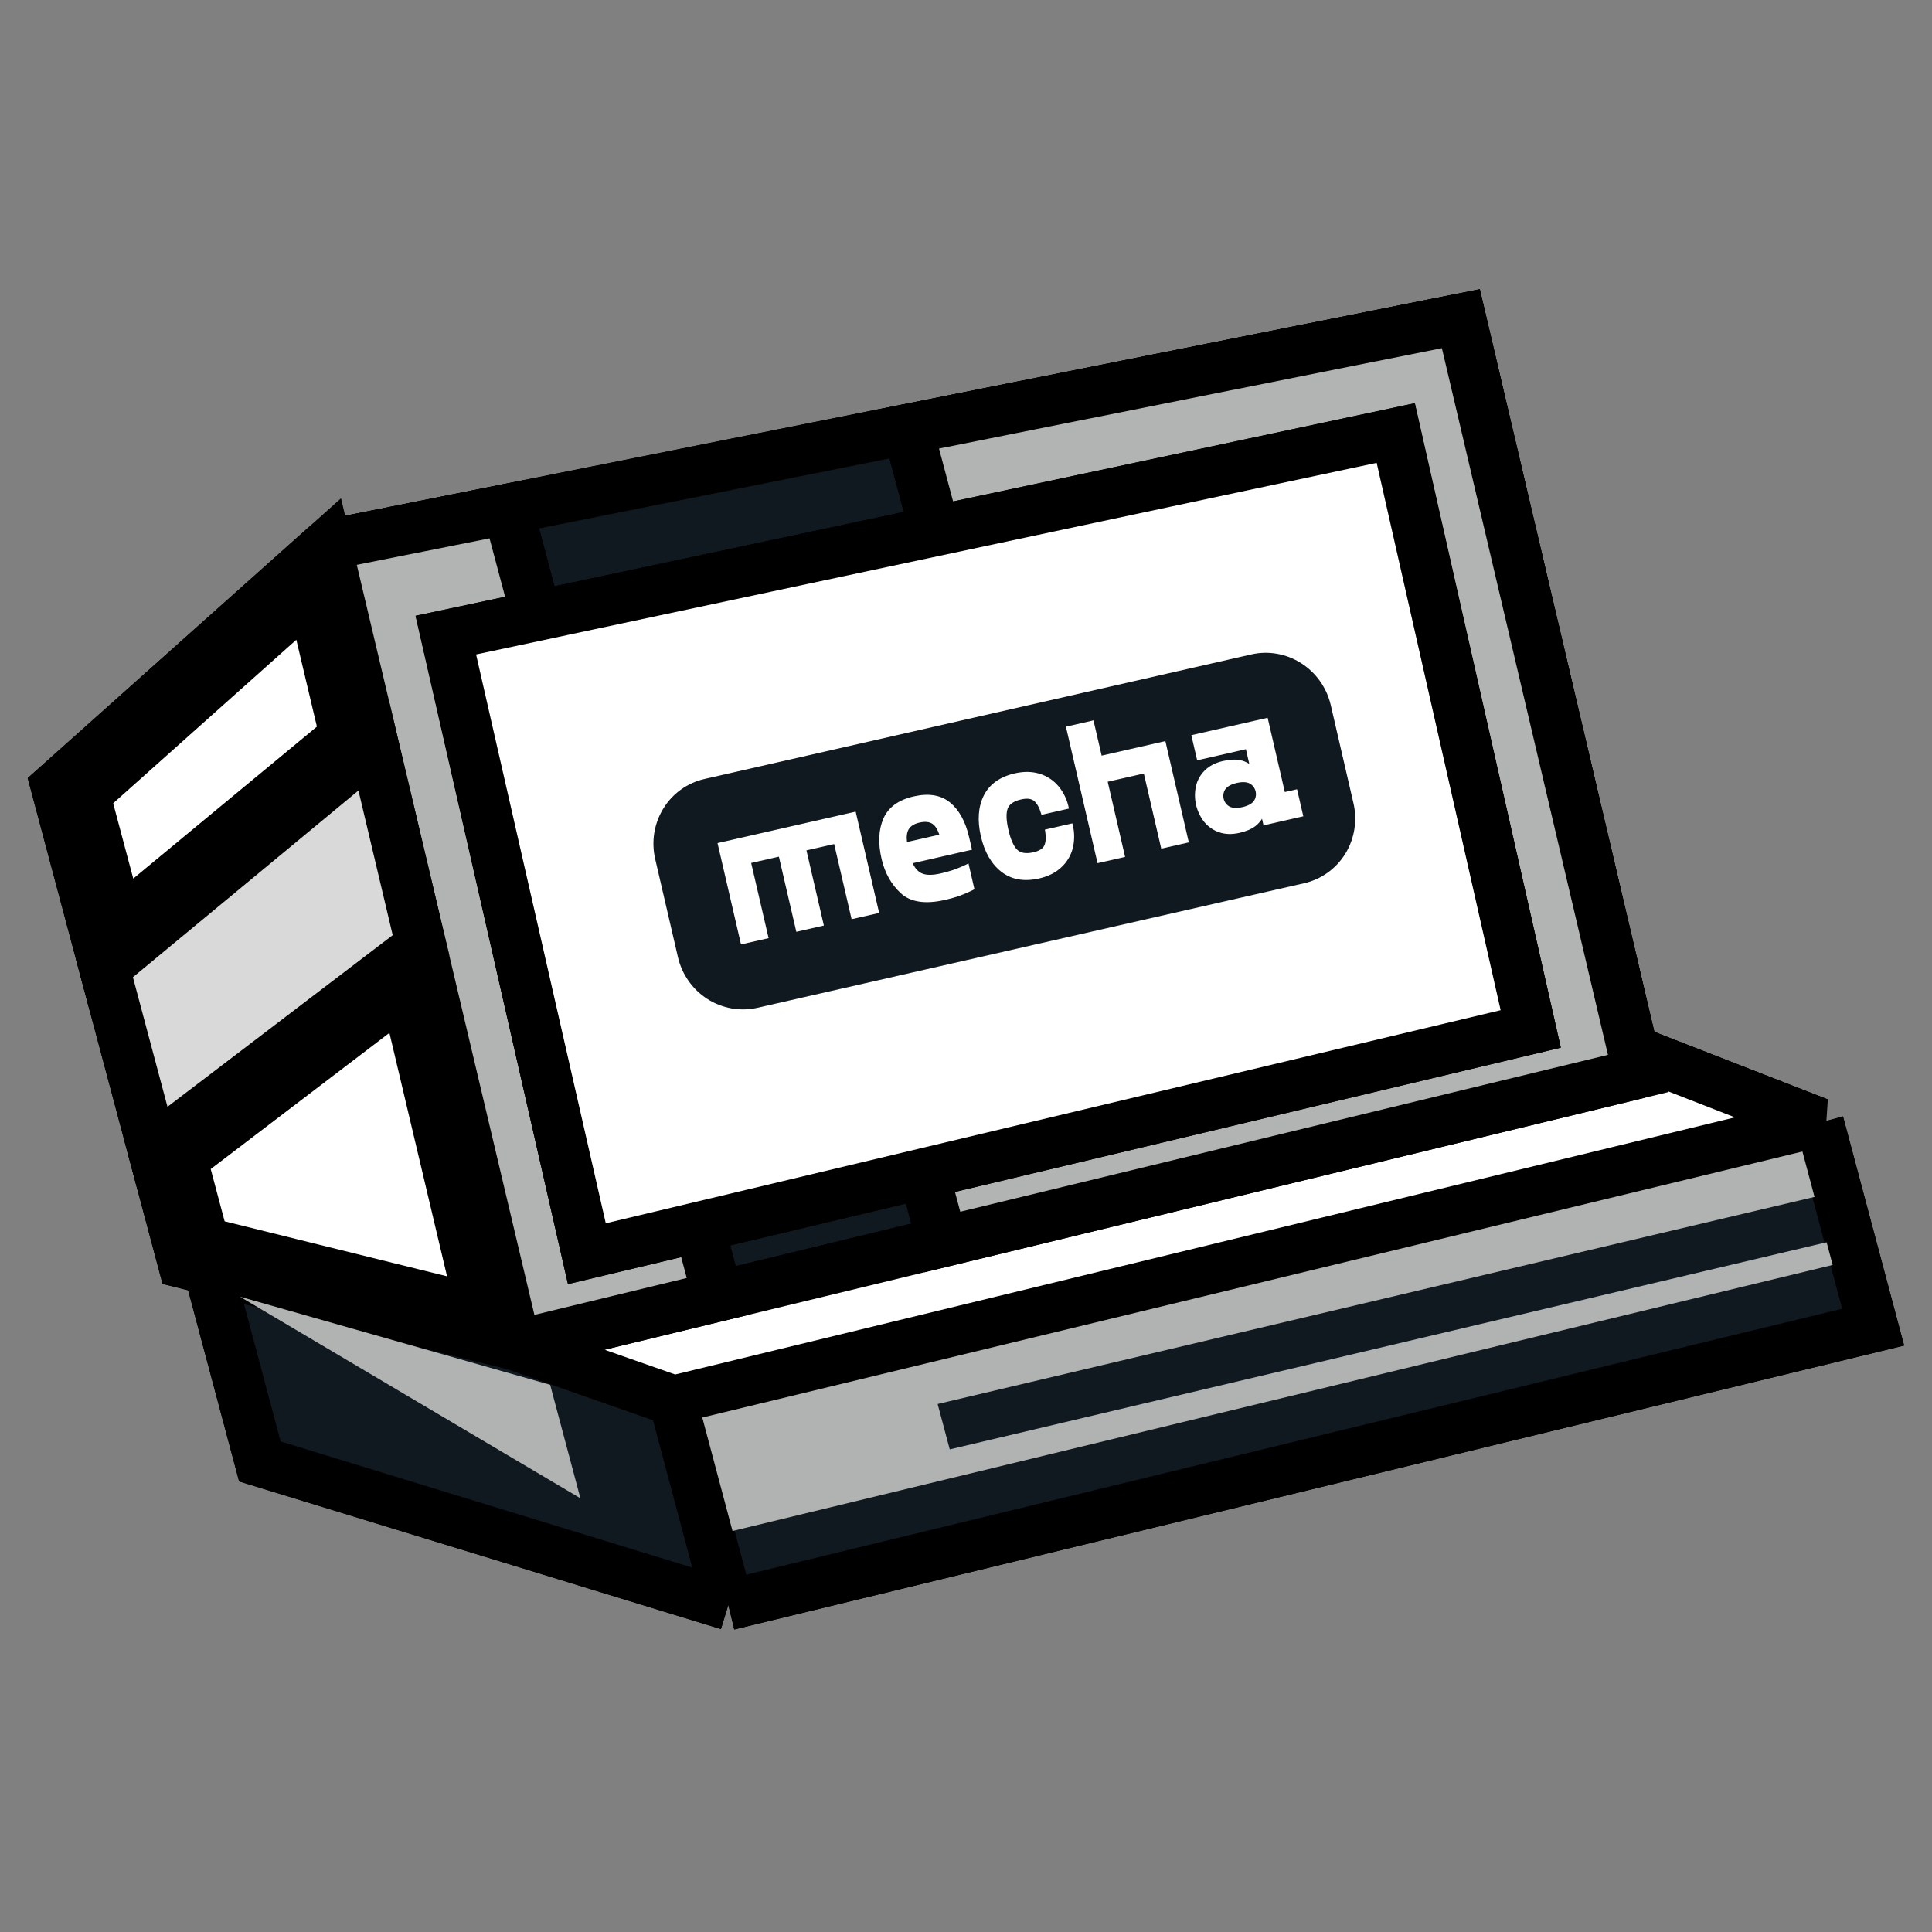 <svg width="46" height="46" viewBox="0 0 46 46" fill="none" xmlns="http://www.w3.org/2000/svg">
<rect x="0" y="0" width="46" height="46" fill="#808080" stroke="none"/>
<path d="M7.768 12.982L1.334 18.728L2.486 23.05M7.768 12.982L8.896 17.744M7.768 12.982L12.091 12.118M2.486 23.05L3.639 27.372M2.486 23.05L8.896 17.744M8.896 17.744L10.024 22.507M12.091 12.118L12.769 14.664M12.091 12.118L21.613 10.217M12.279 32.032L10.024 22.507M12.279 32.032L17.09 30.866M12.279 32.032L16.045 33.351M12.279 32.032L4.968 30.224M10.024 22.507L3.639 27.372M17.09 30.866L16.648 29.212M17.09 30.866L22.435 29.571M16.045 33.351L43.302 26.736M16.045 33.351L17.341 38.214M4.968 30.224L4.359 30.073L3.639 27.372M4.968 30.224L6.187 34.796L17.341 38.214M12.769 14.664L10.615 15.122L13.973 29.85L16.648 29.212M12.769 14.664L22.26 12.644M21.613 10.217L22.26 12.644M21.613 10.217L34.782 7.588L38.877 25.013M16.648 29.212L21.999 27.938M22.26 12.644L33.232 10.31L36.446 24.498L21.999 27.938M21.999 27.938L22.435 29.571M38.877 25.013L39.005 25.557L22.435 29.571M38.877 25.013L43.302 26.736M43.302 26.736L44.599 31.599L17.341 38.214" stroke="black" stroke-width="1.2"/>
<path d="M1.334 18.728L7.768 12.982L12.091 12.118L21.613 10.217L34.782 7.588L38.877 25.013L43.302 26.736L44.599 31.599L17.341 38.214L6.187 34.796L4.968 30.224L4.359 30.073L3.639 27.372L10.024 22.507L12.279 32.032L17.09 30.866L16.648 29.212L13.973 29.85L10.615 15.122L12.769 14.664L12.091 12.118L7.768 12.982L8.896 17.744L2.486 23.05L1.334 18.728Z" fill="#101820"/>
<path d="M7.768 12.982L1.334 18.728L2.486 23.05L8.896 17.744L7.768 12.982ZM7.768 12.982L12.091 12.118M12.091 12.118L12.769 14.664M12.091 12.118L21.613 10.217M12.279 32.032L10.024 22.507L3.639 27.372L4.359 30.073L4.968 30.224M12.279 32.032L17.09 30.866M12.279 32.032L16.045 33.351M12.279 32.032L4.968 30.224M4.968 30.224L6.187 34.796L17.341 38.214M17.09 30.866L16.648 29.212M17.09 30.866L22.435 29.571M16.045 33.351L43.302 26.736M16.045 33.351L17.341 38.214M12.769 14.664L10.615 15.122L13.973 29.85L16.648 29.212M12.769 14.664L22.26 12.644M21.613 10.217L22.26 12.644M21.613 10.217L34.782 7.588L38.877 25.013M16.648 29.212L21.999 27.938M22.26 12.644L33.232 10.31L36.446 24.498L21.999 27.938M21.999 27.938L22.435 29.571M38.877 25.013L39.005 25.557L22.435 29.571M38.877 25.013L43.302 26.736M43.302 26.736L44.599 31.599L17.341 38.214" stroke="black" stroke-width="1.2"/>
<path d="M12.279 32.032L17.09 30.866L22.435 29.572L39.005 25.558L38.877 25.013L43.302 26.737L16.045 33.351L12.279 32.032Z" fill="white" stroke="black" stroke-width="1.2" stroke-linejoin="bevel"/>
<path d="M10.024 22.507L12.279 32.032L17.089 30.867L16.648 29.213L13.973 29.85L10.615 15.122L12.769 14.664L12.09 12.119L7.768 12.982L8.896 17.744L10.024 22.507Z" fill="#B2B4B4"/>
<path d="M36.446 24.498L33.232 10.31L22.26 12.645L21.613 10.217L34.782 7.588L38.877 25.013L39.005 25.558L22.435 29.572L21.999 27.939L36.446 24.498Z" fill="#B2B4B4"/>
<path d="M7.768 12.982L8.896 17.744M7.768 12.982L12.09 12.119L12.769 14.664L10.615 15.122L13.973 29.85L16.648 29.213L17.089 30.867L12.279 32.032M7.768 12.982L12.279 32.032M7.768 12.982L10.024 22.507M8.896 17.744L12.279 32.032M8.896 17.744L10.024 22.507M12.279 32.032L10.024 22.507M34.782 7.588L21.613 10.217L22.26 12.645L33.232 10.31L36.446 24.498L21.999 27.939L22.435 29.572L39.005 25.558L38.877 25.013L34.782 7.588Z" stroke="black" stroke-width="1.2"/>
<path d="M2.834 21.978L2.02 18.924L7.407 14.114L8.215 17.525L2.834 21.978ZM5.122 29.641L4.86 29.576L4.334 27.601L9.643 23.555L11.454 31.207L5.122 29.641Z" fill="white" stroke="black" stroke-width="1.2"/>
<path d="M13.099 32.972L13.819 35.673L5.711 30.873L13.099 32.972Z" fill="#B1B3B3"/>
<path d="M43.635 30.118L17.441 36.452L16.721 33.751L42.915 27.417L43.203 28.498L22.325 33.429L22.613 34.509L43.491 29.578L43.635 30.118Z" fill="#B1B3B3"/>
<path d="M10.024 22.507L3.639 27.372L2.486 23.05L8.896 17.744L10.024 22.507Z" fill="#D9D9D9" stroke="black" stroke-width="1.2"/>
<path d="M10.615 15.122L13.973 29.85L16.648 29.213L21.999 27.938L36.446 24.498L33.232 10.31L22.26 12.644L12.769 14.664L10.615 15.122Z" fill="white" stroke="black" stroke-width="1.2"/>
<path d="M21.891 19.586C21.766 19.614 21.68 19.669 21.634 19.748C21.592 19.821 21.579 19.922 21.596 20.048L22.365 19.873C22.323 19.747 22.268 19.66 22.2 19.615C22.126 19.566 22.022 19.556 21.891 19.586Z" fill="#101820"/>
<path d="M29.759 18.657C29.685 18.617 29.581 18.612 29.448 18.642C29.316 18.672 29.225 18.722 29.175 18.79C29.153 18.822 29.138 18.859 29.131 18.898C29.124 18.937 29.125 18.978 29.134 19.016C29.143 19.055 29.16 19.092 29.183 19.124C29.207 19.156 29.237 19.183 29.271 19.202C29.344 19.242 29.449 19.247 29.582 19.217C29.714 19.187 29.807 19.137 29.854 19.07C29.877 19.037 29.892 19 29.899 18.961C29.906 18.922 29.905 18.882 29.896 18.843C29.887 18.804 29.87 18.767 29.846 18.735C29.823 18.703 29.793 18.677 29.759 18.657Z" fill="#101820"/>
<path fill-rule="evenodd" clip-rule="evenodd" d="M16.771 18.548L29.792 15.582C30.198 15.489 30.626 15.564 30.981 15.791C31.336 16.017 31.589 16.376 31.685 16.789L32.225 19.123C32.321 19.536 32.251 19.969 32.032 20.326C31.812 20.683 31.46 20.936 31.054 21.029L18.033 23.995C17.627 24.087 17.199 24.012 16.844 23.786C16.489 23.559 16.236 23.2 16.141 22.787L15.6 20.453C15.504 20.04 15.574 19.608 15.794 19.25C16.013 18.893 16.365 18.64 16.771 18.548ZM20.276 21.886L20.932 21.737L20.373 19.325L17.084 20.074L17.643 22.486L18.3 22.337L17.885 20.547L18.545 20.397L18.96 22.186L19.616 22.037L19.201 20.247L19.861 20.097L20.276 21.886ZM21.731 20.553L23.143 20.231L23.073 19.929C22.987 19.559 22.835 19.282 22.62 19.107C22.403 18.929 22.112 18.881 21.756 18.962C21.394 19.044 21.151 19.221 21.034 19.488C20.918 19.751 20.903 20.077 20.991 20.456C21.068 20.785 21.221 21.058 21.447 21.267C21.677 21.48 22.03 21.534 22.497 21.427C22.61 21.402 22.716 21.373 22.809 21.342C22.934 21.298 23.055 21.246 23.174 21.187L23.201 21.173L23.059 20.558L23.015 20.58C22.909 20.632 22.799 20.677 22.688 20.716C22.595 20.746 22.497 20.773 22.398 20.796C22.196 20.842 22.043 20.84 21.942 20.791C21.854 20.749 21.782 20.669 21.731 20.553ZM24.797 19.401L25.451 19.252L25.442 19.212C25.402 19.031 25.32 18.861 25.201 18.719C25.083 18.579 24.929 18.477 24.756 18.424C24.577 18.368 24.377 18.364 24.16 18.414C23.805 18.495 23.556 18.675 23.423 18.942C23.29 19.21 23.267 19.536 23.354 19.912C23.441 20.289 23.604 20.572 23.843 20.758C24.083 20.943 24.384 20.997 24.74 20.916C24.957 20.867 25.136 20.777 25.271 20.649C25.404 20.527 25.498 20.368 25.543 20.191C25.586 20.012 25.586 19.823 25.542 19.643L25.533 19.604L24.878 19.753L24.885 19.79C24.909 19.932 24.902 20.045 24.866 20.128C24.831 20.206 24.743 20.261 24.605 20.293C24.432 20.332 24.303 20.312 24.221 20.234C24.135 20.151 24.064 19.992 24.011 19.763C23.957 19.533 23.951 19.361 23.993 19.251C24.032 19.146 24.141 19.073 24.313 19.034C24.452 19.003 24.555 19.015 24.621 19.07C24.69 19.128 24.746 19.228 24.786 19.365L24.797 19.401ZM27.649 20.207L28.305 20.057L27.747 17.645L26.23 17.991L26.035 17.152L25.379 17.302L26.132 20.552L26.788 20.403L26.374 18.613L27.234 18.417L27.649 20.207ZM30.084 19.652L31.031 19.436L30.882 18.792L30.591 18.858L30.182 17.09L28.365 17.504L28.504 18.103L29.664 17.838L29.745 18.189C29.681 18.146 29.61 18.116 29.535 18.1C29.423 18.076 29.282 18.083 29.117 18.12C28.938 18.161 28.793 18.236 28.685 18.344C28.58 18.447 28.506 18.579 28.474 18.724C28.443 18.87 28.444 19.02 28.478 19.166C28.512 19.311 28.577 19.448 28.668 19.565C28.762 19.681 28.886 19.768 29.026 19.816C29.17 19.866 29.334 19.871 29.513 19.83C29.675 19.793 29.804 19.737 29.896 19.665C29.956 19.618 30.007 19.56 30.048 19.494L30.084 19.652Z" fill="#101820"/>
</svg>
